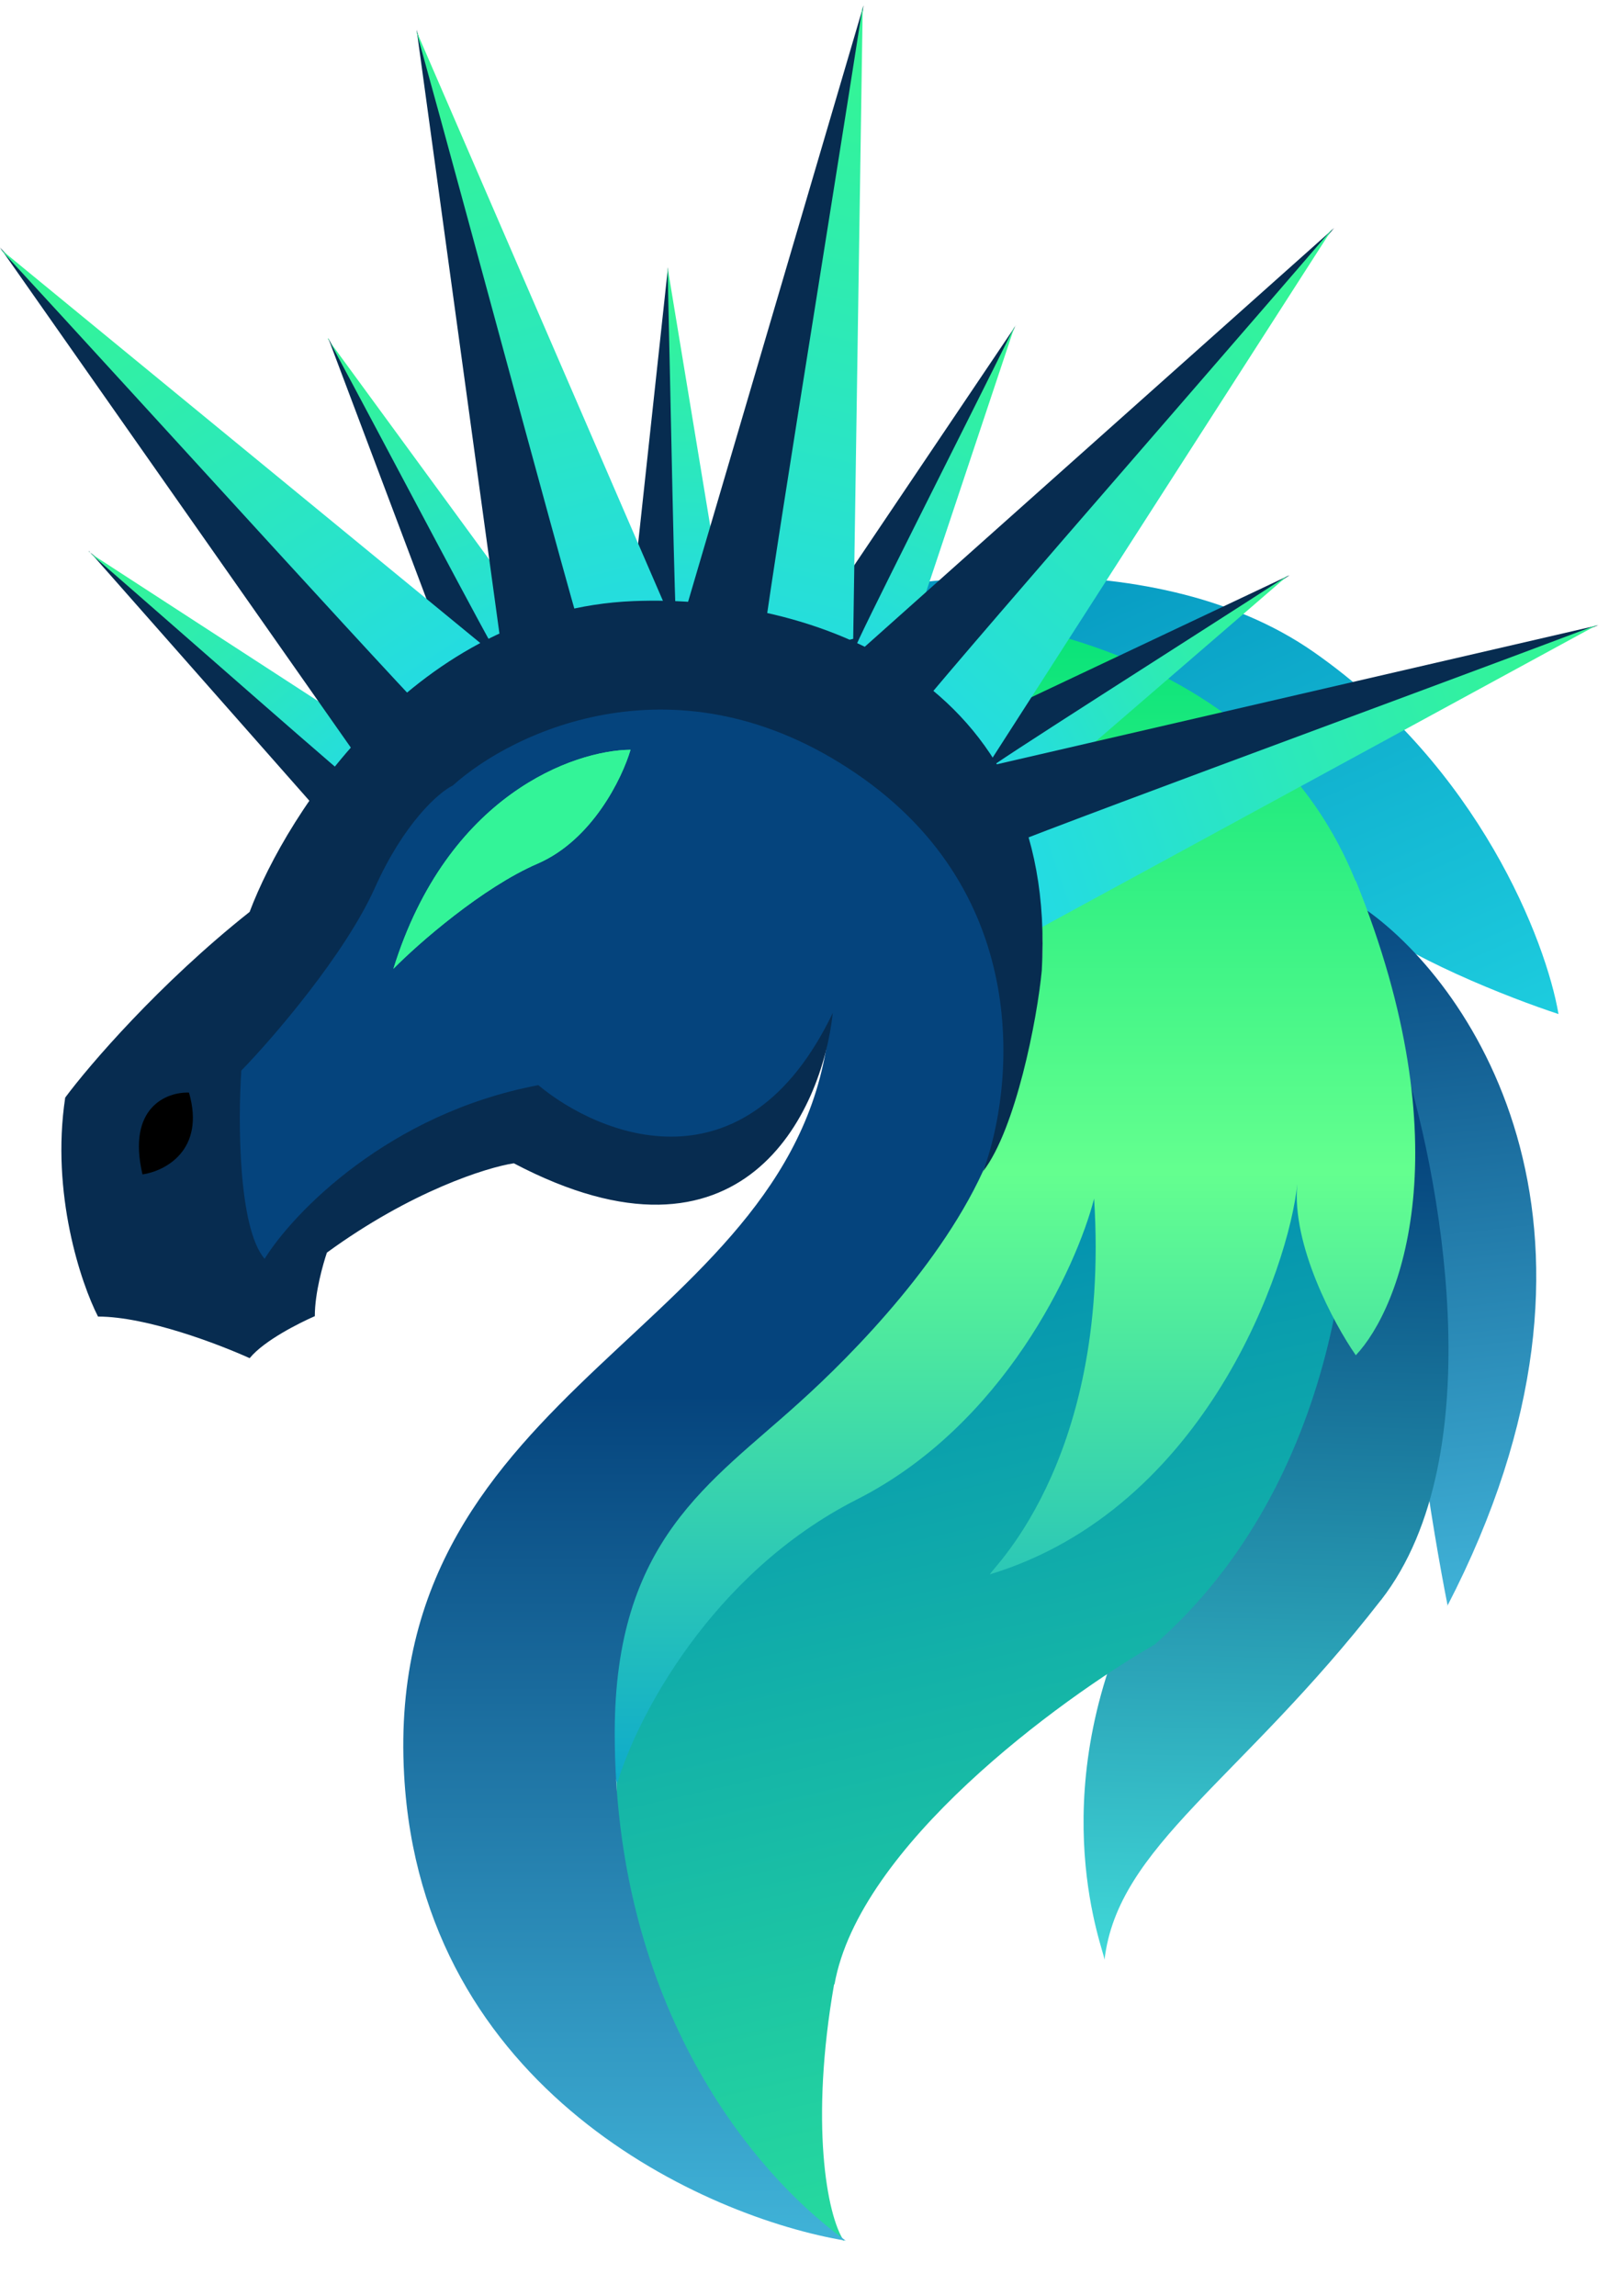 <svg width="24" height="34" viewBox="0 0 24 34" fill="none" xmlns="http://www.w3.org/2000/svg">
<path d="M19.465 9.658C17.015 7.947 13.095 8.557 11.44 9.08C17.268 9.08 19.637 12.064 20.098 13.554C20.782 14.163 22.375 14.784 23.089 15.018C22.905 13.941 21.914 11.369 19.465 9.658Z" fill="url(#paint0_linear_260_2482)"/>
<path d="M21.44 23.788C24.308 18.25 21.84 14.613 20.247 13.48L20.647 16.865C20.819 17.425 21.133 18.73 20.973 19.437C20.813 20.145 21.219 22.631 21.447 23.782L21.44 23.788Z" fill="url(#paint1_linear_260_2482)"/>
<path d="M20.461 23.695C22.129 21.548 21.335 17.345 20.732 15.511C19.883 17.302 17.901 21.468 16.8 23.788C15.421 26.686 16.375 28.932 16.363 29.025C16.56 27.338 18.375 26.378 20.455 23.701L20.461 23.695Z" fill="url(#paint2_linear_260_2482)"/>
<path d="M4.862 5.006C5.705 6.557 7.397 9.67 7.385 9.714L6.659 9.775L4.862 5.006Z" fill="#072C50"/>
<path d="M4.861 5.012C5.698 6.569 7.341 9.695 7.384 9.713L7.864 9.129L4.855 5.018L4.861 5.012Z" fill="url(#paint3_linear_260_2482)"/>
<path d="M1.317 8.163C2.658 9.314 5.348 11.622 5.348 11.665L4.689 11.979L1.317 8.157V8.163Z" fill="#072C50"/>
<path d="M1.317 8.176C2.652 9.333 5.298 11.671 5.347 11.671L5.587 10.951L1.311 8.176H1.317Z" fill="url(#paint4_linear_260_2482)"/>
<path d="M12.363 29.387C12.726 27.344 15.68 25.178 17.108 24.354C19.859 21.935 20.142 18.046 19.932 16.403L16.745 15.658C16.308 16.778 15.262 19.197 14.536 19.861C13.631 20.692 9.336 21.018 9.139 25.874C8.979 29.757 11.342 32.409 12.505 33.191C12.246 32.809 12 31.43 12.357 29.387H12.363Z" fill="url(#paint5_linear_260_2482)"/>
<path d="M20.08 13.043C18.486 9.105 13.477 8.779 11.169 9.111C14.412 9.56 15.336 12.502 15.446 13.929C15.446 16.231 13.816 19.271 11.102 21.265C8.443 23.215 8.732 25.419 9.145 26.409C9.422 25.468 10.523 23.308 12.696 22.206C14.868 21.105 15.945 18.779 16.209 17.751C16.462 21.739 14.566 23.345 14.671 23.314C17.877 22.335 19.096 18.754 19.219 17.535C19.133 18.434 19.76 19.603 20.086 20.071C20.751 19.369 21.68 16.982 20.086 13.043H20.08Z" fill="url(#paint6_linear_260_2482)"/>
<path d="M0 3.665C2.215 6.04 6.658 10.81 6.652 10.896L5.385 11.339L0 3.665Z" fill="#072C50"/>
<path d="M0 3.684C2.203 6.071 6.566 10.89 6.652 10.896L7.243 9.628L0 3.684Z" fill="url(#paint7_linear_260_2482)"/>
<path d="M9.896 3.954C9.951 5.72 10.056 9.259 10.025 9.296L9.348 9.025L9.896 3.96V3.954Z" fill="#072C50"/>
<path d="M9.89 3.96C9.933 5.726 9.994 9.258 10.025 9.295L10.72 8.988L9.89 3.96Z" fill="url(#paint8_linear_260_2482)"/>
<path d="M15.046 4.822C14.271 6.409 12.714 9.591 12.671 9.603L12.203 9.043L15.052 4.815L15.046 4.822Z" fill="#072C50"/>
<path d="M15.034 4.827C14.252 6.409 12.652 9.559 12.665 9.609L13.421 9.664L15.034 4.827Z" fill="url(#paint9_linear_260_2482)"/>
<path d="M19.095 8.526C17.618 9.492 14.652 11.43 14.609 11.418L14.492 10.698L19.101 8.52L19.095 8.526Z" fill="#072C50"/>
<path d="M19.084 8.52C17.6 9.48 14.616 11.369 14.604 11.418L15.225 11.849L19.084 8.52Z" fill="url(#paint10_linear_260_2482)"/>
<path d="M6.172 0.439C7.052 3.559 8.819 9.836 8.775 9.91L7.446 9.726L6.172 0.439Z" fill="#072C50"/>
<path d="M6.166 0.452C7.034 3.578 8.708 9.868 8.781 9.911L9.889 9.055L6.166 0.452Z" fill="url(#paint11_linear_260_2482)"/>
<path d="M12.794 0.077C12.314 3.289 11.348 9.733 11.28 9.782L10.148 9.068L12.794 0.077Z" fill="#072C50"/>
<path d="M12.781 0.089C12.283 3.295 11.231 9.713 11.28 9.787L12.64 9.461L12.781 0.089Z" fill="url(#paint12_linear_260_2482)"/>
<path d="M19.766 3.376C17.668 5.85 13.44 10.816 13.354 10.822L12.769 9.616L19.766 3.376Z" fill="#072C50"/>
<path d="M19.748 3.376C17.631 5.838 13.348 10.73 13.354 10.822L14.677 11.265L19.742 3.382L19.748 3.376Z" fill="url(#paint13_linear_260_2482)"/>
<path d="M23.68 9.259C20.652 10.416 14.56 12.742 14.48 12.711L14.548 11.37L23.68 9.259Z" fill="#072C50"/>
<path d="M23.668 9.252C20.634 10.397 14.523 12.63 14.486 12.71L15.434 13.732L23.668 9.252Z" fill="url(#paint14_linear_260_2482)"/>
<path d="M3.489 15.818C3.212 17.049 3.655 18.292 3.889 18.717C4.935 17.178 7.021 16.335 7.944 16.089C10.117 18.101 11.932 16.249 12.289 15.148C11.871 19.732 5.661 20.44 5.987 26.286C6.246 30.969 10.455 32.84 12.529 33.184C10.972 32.046 9.107 29.523 9.107 25.665C9.107 22.803 10.523 21.966 11.84 20.772C12.634 20.058 14.092 18.581 14.683 17.061C15.532 14.871 14.683 11.628 11.224 10.631C7.766 9.634 5.864 12.114 5.446 13.024C5.114 13.751 4.031 15.203 3.489 15.812V15.818Z" fill="url(#paint15_linear_260_2482)"/>
<path d="M3.704 20.108C3.92 19.849 4.437 19.591 4.664 19.492C4.664 19.142 4.787 18.717 4.843 18.551C6.092 17.64 7.212 17.289 7.612 17.228C11.003 19.012 12.178 16.483 12.338 15C11.046 17.695 8.892 16.834 7.975 16.071C5.76 16.489 4.344 17.96 3.92 18.643C3.526 18.181 3.526 16.588 3.575 15.855C4.055 15.363 5.114 14.126 5.551 13.154C5.987 12.181 6.504 11.732 6.707 11.634C7.6 10.828 10.049 9.658 12.683 11.455C15.323 13.252 15.015 16.132 14.566 17.345C15.046 16.723 15.366 15.098 15.434 14.372C15.68 10.04 12.012 8.797 9.384 8.902C6.184 9.031 4.258 12.021 3.698 13.505C2.363 14.563 1.317 15.781 0.966 16.255C0.751 17.677 1.2 19.006 1.452 19.498C2.178 19.498 3.249 19.911 3.698 20.114L3.704 20.108Z" fill="#072C50"/>
<path d="M2.111 17.393C2.443 17.344 3.046 17.037 2.8 16.181C2.474 16.169 1.877 16.396 2.111 17.393Z" fill="black"/>
<path d="M7.963 12.791C7.151 13.141 6.197 13.972 5.828 14.348C6.628 11.769 8.505 11.111 9.341 11.104C9.218 11.523 8.775 12.44 7.963 12.791Z" fill="#33F498"/>
<path d="M7.963 12.791C7.151 13.141 6.197 13.972 5.828 14.348C6.628 11.769 8.505 11.111 9.341 11.104C9.218 11.523 8.775 12.44 7.963 12.791Z" fill="#33F498"/>
<defs>
<linearGradient id="paint0_linear_260_2482" x1="20.412" y1="18.877" x2="14.88" y2="6.514" gradientUnits="userSpaceOnUse">
<stop stop-color="#23DAE6"/>
<stop offset="1" stop-color="#028FBC"/>
</linearGradient>
<linearGradient id="paint1_linear_260_2482" x1="21.096" y1="12.81" x2="22.333" y2="23.696" gradientUnits="userSpaceOnUse">
<stop stop-color="#05447D"/>
<stop offset="1" stop-color="#40B3D8"/>
</linearGradient>
<linearGradient id="paint2_linear_260_2482" x1="18.923" y1="16.883" x2="18.615" y2="29.018" gradientUnits="userSpaceOnUse">
<stop stop-color="#05447D"/>
<stop offset="1" stop-color="#40D8D8"/>
</linearGradient>
<linearGradient id="paint3_linear_260_2482" x1="7.6" y1="9.996" x2="5.637" y2="5.344" gradientUnits="userSpaceOnUse">
<stop stop-color="#23DAE6"/>
<stop offset="1" stop-color="#33F498"/>
</linearGradient>
<linearGradient id="paint4_linear_260_2482" x1="5.403" y1="11.868" x2="2.246" y2="8.133" gradientUnits="userSpaceOnUse">
<stop stop-color="#23DAE6"/>
<stop offset="1" stop-color="#33F498"/>
</linearGradient>
<linearGradient id="paint5_linear_260_2482" x1="18.031" y1="37.049" x2="13.766" y2="18.483" gradientUnits="userSpaceOnUse">
<stop stop-color="#33F498"/>
<stop offset="1" stop-color="#0492B0"/>
</linearGradient>
<linearGradient id="paint6_linear_260_2482" x1="14.917" y1="9.019" x2="14.917" y2="26.416" gradientUnits="userSpaceOnUse">
<stop stop-color="#05E278"/>
<stop offset="0.48" stop-color="#64FF8F"/>
<stop offset="1" stop-color="#0EAACB"/>
</linearGradient>
<linearGradient id="paint7_linear_260_2482" x1="6.277" y1="10.742" x2="1.748" y2="3.77" gradientUnits="userSpaceOnUse">
<stop stop-color="#23DAE6"/>
<stop offset="1" stop-color="#33F498"/>
</linearGradient>
<linearGradient id="paint8_linear_260_2482" x1="10.197" y1="9.388" x2="10.382" y2="4.6" gradientUnits="userSpaceOnUse">
<stop stop-color="#23DAE6"/>
<stop offset="1" stop-color="#33F498"/>
</linearGradient>
<linearGradient id="paint9_linear_260_2482" x1="12.88" y1="9.978" x2="14.991" y2="5.535" gradientUnits="userSpaceOnUse">
<stop stop-color="#23DAE6"/>
<stop offset="1" stop-color="#33F498"/>
</linearGradient>
<linearGradient id="paint10_linear_260_2482" x1="14.714" y1="11.517" x2="18.807" y2="9.289" gradientUnits="userSpaceOnUse">
<stop stop-color="#23DAE6"/>
<stop offset="1" stop-color="#33F498"/>
</linearGradient>
<linearGradient id="paint11_linear_260_2482" x1="9.28" y1="9.788" x2="7.188" y2="1.406" gradientUnits="userSpaceOnUse">
<stop stop-color="#23DAE6"/>
<stop offset="1" stop-color="#33F498"/>
</linearGradient>
<linearGradient id="paint12_linear_260_2482" x1="11.421" y1="10.427" x2="13.477" y2="1.406" gradientUnits="userSpaceOnUse">
<stop stop-color="#23DAE6"/>
<stop offset="1" stop-color="#33F498"/>
</linearGradient>
<linearGradient id="paint13_linear_260_2482" x1="13.668" y1="11.364" x2="19.489" y2="4.73" gradientUnits="userSpaceOnUse">
<stop stop-color="#23DAE6"/>
<stop offset="1" stop-color="#33F498"/>
</linearGradient>
<linearGradient id="paint14_linear_260_2482" x1="14.911" y1="13.117" x2="22.8" y2="10.36" gradientUnits="userSpaceOnUse">
<stop stop-color="#23DAE6"/>
<stop offset="1" stop-color="#33F498"/>
</linearGradient>
<linearGradient id="paint15_linear_260_2482" x1="9.194" y1="10.403" x2="9.194" y2="33.191" gradientUnits="userSpaceOnUse">
<stop offset="0.45" stop-color="#05447D"/>
<stop offset="1" stop-color="#40B3D8"/>
</linearGradient>
</defs>
</svg>
